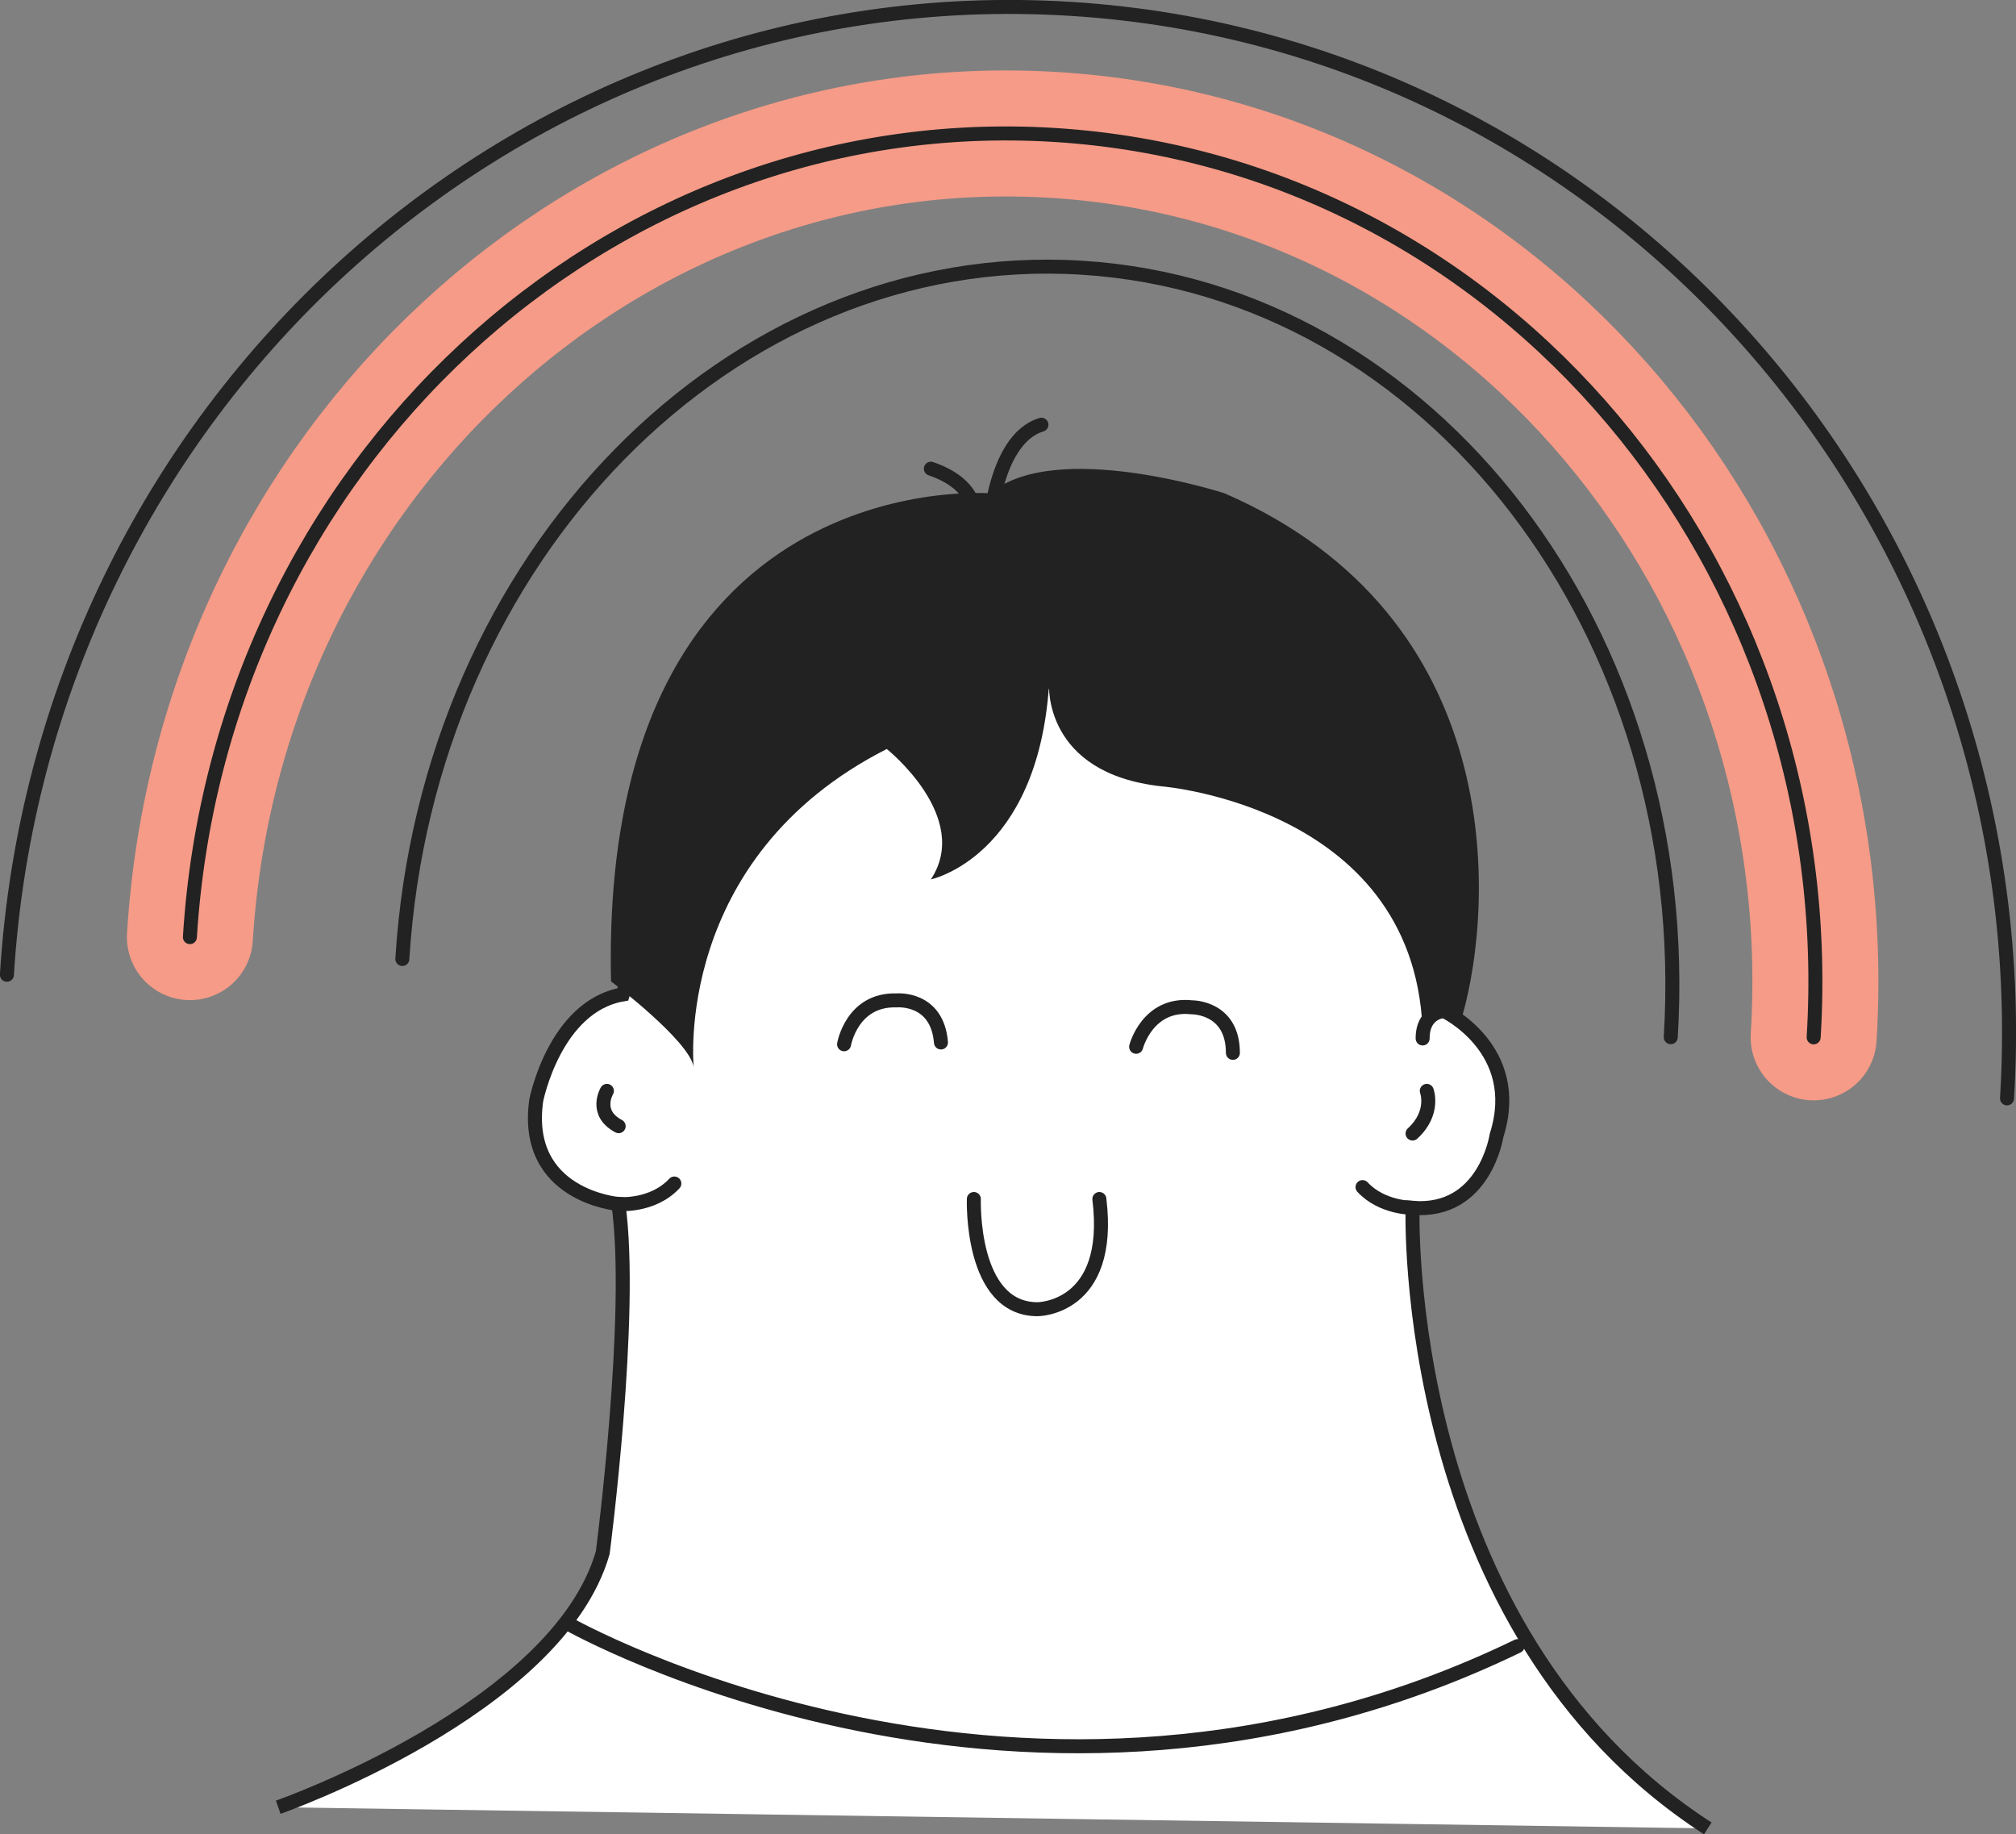<svg width="144" height="131" viewBox="0 0 144 131" fill="none" xmlns="http://www.w3.org/2000/svg">
    <rect x="0" y="0" width="144" height="131" fill="#808080" stroke="none"/>
    <g clip-path="url(#e0zysgrw9a)">
        <path d="M121.984 130.583c-22.075-14.265-21.087-44.319-21.087-44.319 5.173.415 6.002-5.18 6.002-5.18 1.955-6.16-3.751-8.878-3.751-8.878l-5.154-13.999-5.588-2.441-21.71-8.809-6.95 3.757-16.15 10.163-3.11 10.143c-4.858.84-6.18 7.553-6.18 7.553-.978 6.85 5.864 7.414 5.864 7.414 1.115 7.83-1.116 24.903-1.116 24.903-3.209 11.191-23.18 18.181-23.18 18.181" fill="#fff"/>
        <path d="M121.984 130.583c-22.075-14.265-21.087-44.319-21.087-44.319 5.173.415 6.002-5.18 6.002-5.18 1.955-6.16-3.751-8.878-3.751-8.878l-5.154-13.999-5.588-2.441-21.71-8.809-6.95 3.757-16.15 10.163-3.11 10.143c-4.858.84-6.18 7.553-6.18 7.553-.978 6.85 5.864 7.414 5.864 7.414 1.115 7.83-1.116 24.903-1.116 24.903-3.209 11.191-23.18 18.181-23.18 18.181" stroke="#222" stroke-miterlimit="10"/>
        <path d="M44.19 85.99s2.408.218 3.978-1.463z" fill="#fff"/>
        <path d="M44.19 85.99s2.408.218 3.978-1.463" stroke="#222" stroke-miterlimit="10" stroke-linecap="round"/>
        <path d="M100.897 86.264s-2.182.02-3.574-1.483z" fill="#fff"/>
        <path d="M100.897 86.264s-2.182.02-3.574-1.483" stroke="#222" stroke-miterlimit="10" stroke-linecap="round"/>
        <path d="M101.914 77.91s.592 1.572-1.017 3.045z" fill="#fff"/>
        <path d="M101.914 77.91s.592 1.572-1.017 3.045" stroke="#222" stroke-miterlimit="10" stroke-linecap="round"/>
        <path d="M43.35 77.91s-.948 1.572.84 2.521z" fill="#fff"/>
        <path d="M43.35 77.91s-.948 1.572.84 2.521" stroke="#222" stroke-miterlimit="10" stroke-linecap="round"/>
        <path d="M40.566 115.953s32.727 18.596 67.834 1.612z" fill="#fff"/>
        <path d="M40.566 115.953s32.727 18.596 67.834 1.612M69.561 85.633s-.276 7.87 4.552 7.87c0 0 5.38 0 4.413-7.87M81.152 74.76s.81-3.174 3.998-2.818c0 0 2.913-.03 2.913 3.252M60.291 74.58s.553-3.232 3.752-3.133c0 0 2.902-.267 3.169 3.005" stroke="#222" stroke-miterlimit="10" stroke-linecap="round"/>
        <path d="M43.646 70.09s5.598 4.232 5.904 6.12c0 0-1.51-14.947 13.792-22.718 0 0 6.091 4.854 3.15 9.313 0 0 7.61-1.582 8.44-13.89 0 0-.395 6.337 8.056 7.246 0 0 18.481 1.483 18.639 18.013 0 0 .731-1.592 1.53-1.958.474-.217 1.047 1.197 1.304.307 2.26-7.968 3.317-28.462-16.99-37.29 0 0-12.055-3.925-16.735 0 0 0-27.939-2.264-27.09 34.878v-.02z" fill="#222"/>
        <path d="M66.491 33.473c4.107 1.404 3.07 4.39 3.07 4.39M70.598 38.508s.217-7.098 3.791-8.176" stroke="#222" stroke-miterlimit="10" stroke-linecap="round"/>
        <path d="M28.739 68.49c1.777-28.808 23.486-50.913 48.513-49.371 25.017 1.542 43.864 26.149 42.087 54.957" stroke="#222" stroke-miterlimit="10" stroke-linecap="round"/>
        <path d="M.494 69.616C2.99 29.084 36.992-1.81 76.443.631c39.45 2.432 69.413 37.27 66.915 77.814" stroke="#222" stroke-miterlimit="10" stroke-linecap="round"/>
        <path d="M13.565 66.928C15.638 33.306 43.28 7.661 75.307 9.638c32.027 1.978 56.313 30.835 54.24 64.448" stroke="#F59B87" stroke-width="9" stroke-linecap="round" stroke-linejoin="round"/>
        <path d="M13.565 66.928C15.638 33.306 43.28 7.661 75.307 9.638c32.027 1.978 56.313 30.835 54.24 64.448" stroke="#222" stroke-miterlimit="10" stroke-linecap="round"/>
        <path d="M103.148 72.207s-1.531.04-1.531 1.958z" fill="#fff"/>
        <path d="M103.148 72.207s-1.531.04-1.531 1.958" stroke="#222" stroke-miterlimit="10" stroke-linecap="round"/>
    </g>
    <defs>
        <clipPath id="e0zysgrw9a">
            <path fill="#fff" d="M0 0h144v131H0z"/>
        </clipPath>
    </defs>
</svg>
